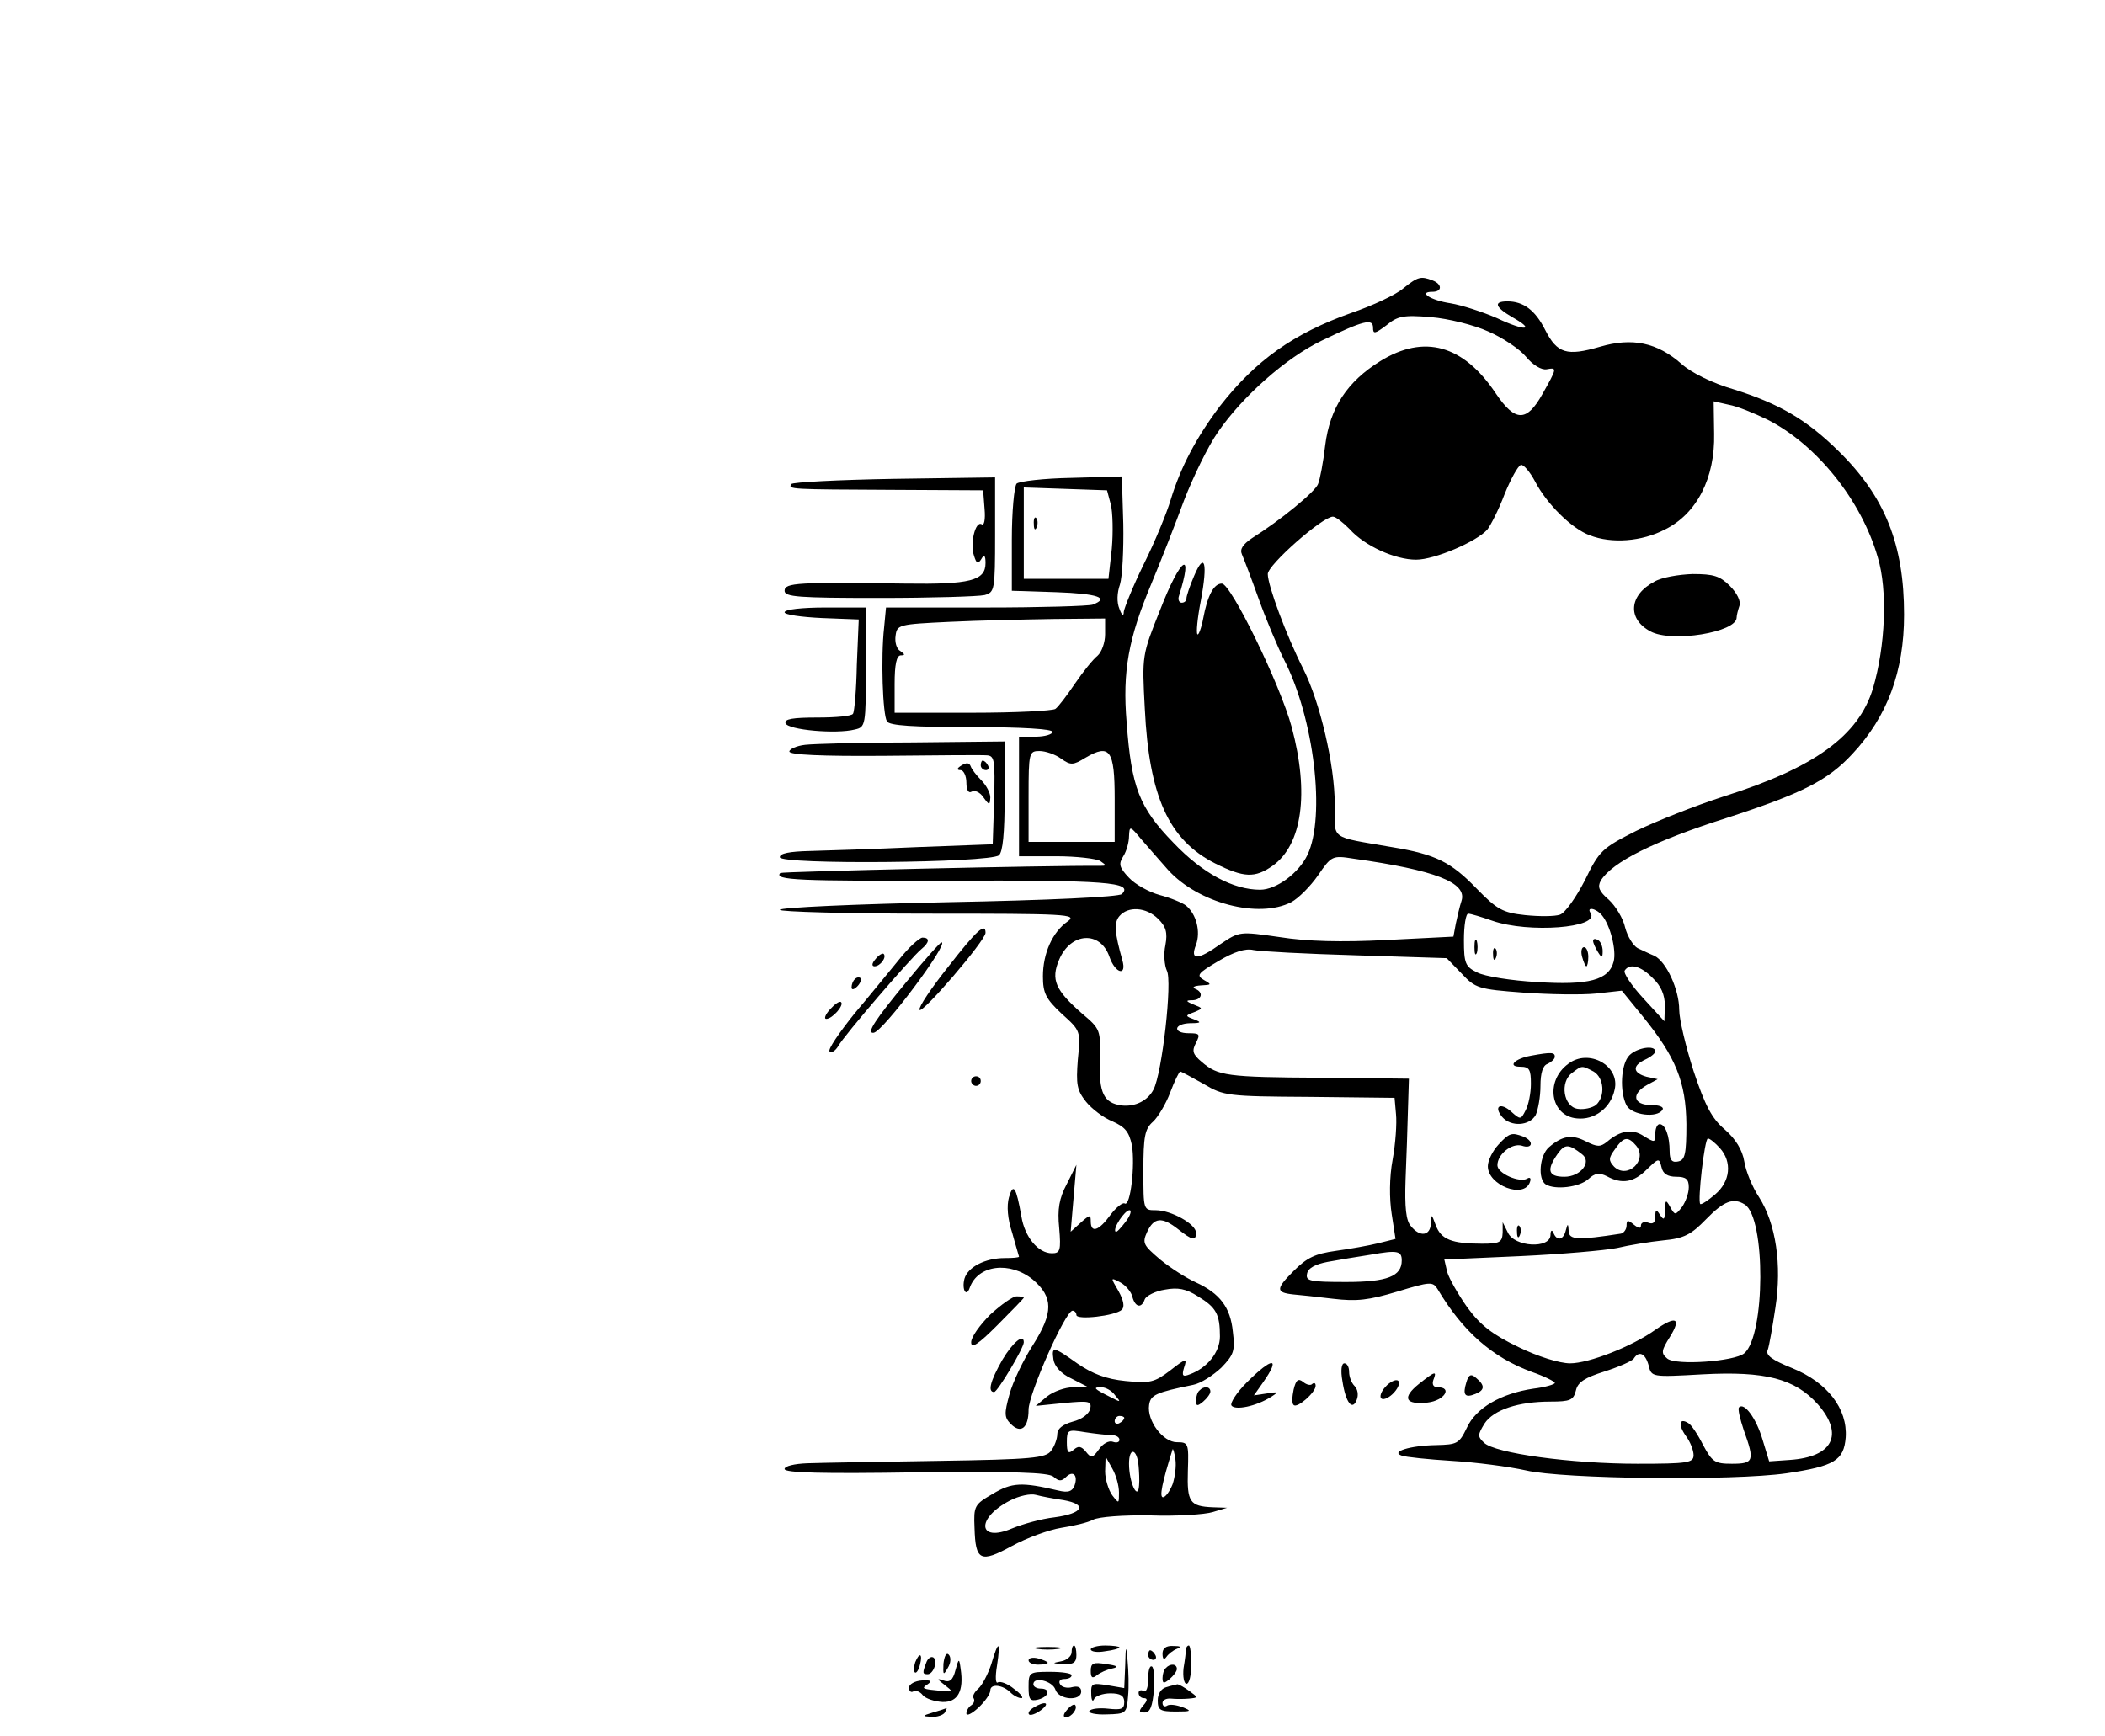 <?xml version="1.0" standalone="no"?>
<!DOCTYPE svg PUBLIC "-//W3C//DTD SVG 20010904//EN"
 "http://www.w3.org/TR/2001/REC-SVG-20010904/DTD/svg10.dtd">
<svg version="1.0" xmlns="http://www.w3.org/2000/svg"
 width="440pt" height="363pt" viewBox="0 0 440 363"
 preserveAspectRatio="xMidYMid meet">

<g transform="translate(0,363) scale(0.1,-0.1)"
fill="#000000" stroke="none">
<path d="M2933 3027 c-15 -13 -64 -36 -108 -51 -121 -43 -200 -99 -275 -195
-49 -65 -82 -127 -103 -196 -8 -27 -33 -88 -56 -134 -23 -47 -41 -92 -42 -100
0 -10 -4 -8 -9 6 -6 14 -5 34 1 51 5 16 8 73 7 127 l-3 99 -105 -3 c-58 -1
-109 -7 -115 -12 -5 -6 -10 -58 -10 -117 l0 -107 93 -3 c86 -3 113 -12 76 -26
-9 -3 -109 -6 -224 -6 l-208 0 -4 -42 c-7 -62 -3 -182 6 -196 5 -9 56 -12 177
-12 106 0 169 -4 169 -10 0 -5 -16 -10 -35 -10 l-35 0 0 -125 0 -125 78 0 c42
0 84 -5 92 -10 13 -9 13 -10 0 -10 -110 1 -665 -12 -669 -15 -14 -15 39 -17
351 -16 331 1 388 -3 363 -28 -6 -6 -153 -13 -363 -17 -193 -4 -352 -11 -352
-16 0 -4 141 -8 312 -8 286 0 311 -1 290 -16 -32 -22 -52 -67 -52 -115 0 -35
6 -47 39 -78 40 -36 40 -36 34 -96 -4 -52 -2 -64 17 -88 12 -15 37 -34 55 -41
27 -12 35 -22 41 -50 7 -41 -3 -129 -15 -122 -4 3 -18 -8 -30 -24 -24 -33 -41
-39 -41 -13 0 14 -2 14 -21 -3 l-21 -19 6 70 6 70 -20 -40 c-16 -30 -20 -53
-16 -92 4 -47 2 -53 -15 -53 -29 0 -57 34 -64 77 -11 62 -17 71 -26 40 -5 -18
-3 -45 7 -75 7 -26 14 -48 14 -49 0 -2 -13 -3 -30 -3 -41 0 -77 -19 -84 -43
-6 -23 4 -40 11 -19 17 48 84 56 132 17 43 -37 43 -69 0 -137 -20 -31 -42 -77
-49 -103 -11 -40 -11 -48 3 -62 21 -21 37 -8 37 30 0 33 77 207 92 207 4 0 8
-4 8 -9 0 -11 81 -2 95 11 6 6 4 19 -7 39 -17 29 -17 29 4 18 11 -6 23 -20 25
-30 6 -22 19 -25 26 -5 3 7 22 17 42 20 27 5 44 2 69 -14 38 -23 46 -37 46
-84 0 -33 -27 -66 -63 -79 -15 -6 -17 -3 -12 14 7 20 4 20 -29 -6 -33 -25 -42
-27 -93 -22 -41 4 -69 15 -100 36 -52 37 -55 37 -51 9 2 -14 16 -30 38 -40
l35 -18 -31 0 c-18 0 -42 -9 -55 -19 l-24 -20 59 6 c53 5 58 4 55 -12 -3 -11
-17 -22 -37 -27 -21 -6 -32 -15 -32 -26 0 -10 -6 -26 -13 -35 -11 -15 -39 -18
-237 -21 -124 -2 -246 -4 -272 -5 -28 -1 -48 -6 -48 -12 0 -8 79 -10 273 -7
206 2 278 0 289 -9 11 -10 17 -10 26 -1 15 15 26 4 18 -18 -5 -12 -13 -15 -34
-10 -76 18 -97 17 -137 -7 -38 -22 -40 -25 -38 -71 2 -69 12 -74 78 -38 31 17
78 34 103 38 26 4 56 11 67 17 11 6 63 10 120 9 55 -2 114 2 130 7 l30 9 -30
1 c-48 2 -54 11 -52 76 2 58 1 60 -23 60 -29 0 -63 45 -58 78 3 21 14 26 92
42 16 3 42 20 59 36 26 27 29 35 24 75 -5 51 -27 80 -77 103 -20 9 -53 30 -75
48 -35 30 -38 34 -27 58 14 30 31 32 65 5 29 -23 37 -25 37 -7 0 18 -52 47
-84 47 -26 0 -26 0 -26 83 0 71 3 87 20 102 10 9 27 37 36 61 9 24 19 44 21
44 2 0 24 -12 49 -26 42 -25 50 -26 221 -27 l178 -2 3 -34 c2 -19 -1 -62 -7
-95 -7 -37 -7 -82 -2 -114 l8 -52 -36 -9 c-20 -5 -60 -12 -89 -16 -43 -6 -60
-14 -88 -42 -37 -37 -38 -45 -1 -49 12 -1 50 -5 83 -9 50 -6 75 -3 135 15 69
21 74 21 84 5 53 -89 115 -143 197 -173 26 -9 48 -20 48 -23 0 -3 -20 -9 -45
-12 -67 -10 -120 -40 -139 -82 -16 -33 -20 -35 -64 -36 -55 -1 -96 -14 -72
-22 8 -3 56 -8 105 -11 50 -3 119 -12 155 -20 77 -18 432 -22 544 -6 101 15
120 27 124 75 4 60 -38 115 -112 145 -42 17 -56 27 -51 38 3 8 10 48 16 88 14
90 1 176 -34 231 -14 21 -28 55 -31 75 -4 24 -18 47 -41 67 -27 23 -41 50 -65
122 -16 50 -30 108 -30 128 0 42 -27 101 -52 113 -10 4 -26 12 -35 16 -9 5
-21 24 -26 43 -4 19 -20 45 -34 58 -21 18 -24 27 -17 40 24 39 112 83 263 131
160 52 212 79 263 134 73 78 108 172 108 291 0 147 -40 247 -137 342 -67 66
-124 99 -219 129 -45 13 -89 35 -109 53 -51 45 -103 56 -171 36 -69 -20 -89
-14 -114 35 -21 42 -46 60 -79 60 -30 0 -26 -12 10 -33 50 -28 27 -30 -32 -2
-30 13 -73 27 -97 31 -41 6 -69 24 -38 24 21 0 21 16 0 24 -24 9 -30 8 -61
-17z m178 -90 c30 -13 66 -37 79 -53 14 -17 32 -28 43 -26 22 4 22 3 -9 -52
-33 -59 -57 -58 -97 1 -68 102 -150 125 -242 68 -69 -43 -105 -97 -115 -176
-4 -35 -11 -72 -15 -81 -6 -16 -79 -76 -138 -113 -19 -13 -26 -23 -21 -34 4
-9 20 -51 35 -93 15 -42 39 -99 53 -127 63 -123 87 -328 49 -408 -18 -38 -65
-73 -99 -73 -56 0 -120 34 -181 98 -72 74 -88 116 -98 252 -9 106 4 176 51
288 20 48 51 127 69 176 19 49 50 113 71 143 51 74 142 155 217 191 87 42 107
47 107 27 0 -14 4 -13 28 5 23 19 35 22 93 17 36 -3 89 -16 120 -30z m583
-184 c103 -52 197 -169 231 -288 21 -69 16 -186 -10 -274 -30 -99 -122 -166
-312 -226 -59 -19 -142 -52 -183 -72 -71 -36 -77 -41 -107 -103 -18 -35 -41
-68 -52 -72 -11 -4 -44 -4 -73 -1 -47 5 -59 12 -101 55 -54 56 -86 72 -177 87
-133 23 -120 14 -120 89 0 83 -31 215 -66 284 -35 69 -74 174 -74 198 0 19
113 119 136 120 6 0 21 -12 35 -26 31 -35 95 -64 139 -64 39 0 127 38 149 63
7 9 24 42 36 74 13 32 28 59 34 61 5 2 19 -14 30 -35 24 -46 76 -98 114 -112
46 -18 109 -13 157 12 67 33 105 108 103 200 l-1 68 31 -7 c18 -3 54 -18 81
-31z m-1372 -178 c4 -16 5 -58 2 -92 l-7 -63 -88 0 -89 0 0 95 0 96 87 -3 87
-3 8 -30z m-12 -271 c0 -17 -7 -37 -16 -45 -9 -7 -30 -33 -47 -58 -17 -25 -35
-49 -41 -53 -6 -4 -84 -8 -173 -8 l-163 0 0 60 c0 41 4 60 13 60 9 0 9 2 -1 9
-8 4 -12 19 -10 32 3 23 6 24 113 29 61 3 158 5 218 6 l107 1 0 -33z m-92
-260 c20 -14 25 -14 51 2 51 30 61 16 61 -86 l0 -90 -90 0 -90 0 0 95 c0 92 1
95 23 95 12 0 33 -7 45 -16z m224 -233 c63 -69 189 -102 257 -67 15 8 40 33
56 56 28 41 30 42 74 35 171 -24 238 -50 226 -88 -4 -12 -9 -34 -12 -48 l-5
-27 -139 -7 c-96 -5 -167 -3 -224 6 -84 12 -84 12 -123 -14 -49 -35 -65 -35
-52 -2 10 27 1 64 -21 82 -8 6 -32 16 -55 22 -22 6 -51 22 -64 36 -21 22 -22
29 -12 45 7 11 12 30 12 42 1 22 2 22 26 -7 14 -16 39 -45 56 -64z m-21 -102
c16 -16 20 -28 15 -55 -4 -18 -2 -42 3 -53 12 -21 -10 -216 -28 -249 -12 -23
-38 -36 -66 -33 -38 5 -48 26 -46 94 2 64 1 66 -37 98 -56 49 -66 71 -48 113
24 57 86 61 105 6 12 -35 37 -42 27 -7 -16 57 -18 78 -6 92 18 21 56 19 81 -6z
m928 7 c17 -21 30 -72 24 -96 -10 -39 -52 -50 -160 -43 -54 3 -110 12 -125 20
-25 12 -28 19 -28 68 0 30 4 55 9 55 5 0 28 -7 51 -15 75 -26 224 -15 205 16
-10 14 11 11 24 -5z m-515 -83 l190 -6 31 -32 c29 -31 35 -33 129 -40 54 -4
123 -5 152 -2 l54 6 44 -54 c69 -85 90 -137 91 -225 0 -63 -3 -75 -17 -78 -13
-3 -18 3 -18 21 0 32 -9 57 -21 57 -5 0 -9 -9 -9 -20 0 -19 -1 -19 -24 -5 -24
16 -49 12 -77 -12 -14 -11 -20 -11 -44 1 -29 15 -49 12 -77 -12 -20 -17 -24
-67 -7 -78 20 -12 70 -6 89 11 14 13 23 14 39 6 31 -17 56 -13 83 14 25 24 26
25 31 5 3 -14 13 -20 31 -20 20 0 26 -5 26 -22 0 -13 -7 -31 -14 -41 -14 -18
-15 -18 -25 0 -9 16 -10 15 -11 -7 0 -20 -2 -22 -10 -10 -8 13 -10 12 -10 -4
0 -12 -5 -16 -15 -12 -8 3 -15 0 -15 -6 0 -7 -5 -6 -15 2 -12 10 -15 10 -15
-2 0 -8 -6 -16 -12 -17 -90 -14 -108 -13 -109 5 -1 17 -2 17 -6 2 -5 -21 -19
-23 -26 -5 -3 7 -6 5 -6 -5 -1 -29 -75 -25 -89 5 l-11 22 0 -22 c-1 -20 -6
-23 -43 -23 -64 0 -86 9 -97 39 -9 24 -9 24 -10 4 -1 -27 -23 -30 -42 -6 -10
11 -13 39 -11 97 2 45 4 110 5 146 l2 65 -183 2 c-199 1 -216 4 -250 33 -19
16 -21 23 -12 40 9 18 8 20 -15 20 -34 0 -32 20 3 21 23 0 24 2 8 8 -19 7 -19
8 0 15 19 8 19 8 -1 16 -17 7 -17 9 -2 9 20 1 23 17 5 24 -7 3 -2 6 12 7 23 1
23 2 7 11 -17 10 -14 14 30 40 32 19 56 27 73 23 14 -3 110 -8 214 -11z m621
-48 c17 -16 25 -35 25 -57 l-1 -33 -44 48 c-25 27 -42 53 -39 58 10 16 34 10
59 -16z m-35 -350 c25 -30 -18 -71 -46 -44 -12 13 -12 18 2 37 18 26 27 27 44
7z m175 -5 c26 -29 22 -70 -10 -97 -15 -13 -29 -22 -31 -20 -6 6 9 137 16 137
4 0 15 -9 25 -20z m-288 -13 c21 -16 -3 -47 -37 -47 -34 0 -38 14 -14 48 15
21 23 21 51 -1z m340 -105 c44 -28 43 -274 -1 -311 -20 -17 -143 -26 -161 -11
-13 11 -13 16 6 46 24 39 12 44 -31 14 -49 -35 -139 -70 -178 -70 -22 0 -67
14 -108 34 -54 26 -79 45 -107 83 -19 27 -38 60 -42 74 l-6 26 158 7 c87 4
178 12 203 17 25 6 68 13 97 16 43 4 58 12 89 44 37 38 57 46 81 31z m-1294
-36 c-10 -13 -19 -23 -21 -21 -7 6 19 45 29 45 5 0 2 -11 -8 -24z m577 -81 c0
-33 -30 -45 -116 -45 -76 0 -85 2 -82 17 2 12 17 20 43 25 22 4 63 11 90 15
56 10 65 8 65 -12z m516 -219 c6 -25 6 -25 113 -19 131 7 193 -9 241 -63 55
-63 31 -110 -59 -116 l-43 -3 -14 46 c-13 44 -38 78 -49 67 -3 -3 2 -24 10
-48 23 -64 21 -70 -25 -70 -36 0 -41 4 -60 39 -11 22 -25 43 -31 46 -19 12
-22 -3 -5 -27 9 -12 16 -30 16 -40 0 -16 -12 -18 -117 -18 -139 0 -299 22
-321 44 -14 13 -13 17 1 40 19 29 71 46 138 46 41 0 48 3 53 23 4 18 19 27 60
40 31 10 58 22 61 27 11 17 24 11 31 -14z m-1115 -63 c13 -15 12 -15 -11 -3
-34 17 -36 20 -18 20 9 0 22 -7 29 -17z m19 -47 c0 -3 -4 -8 -10 -11 -5 -3
-10 -1 -10 4 0 6 5 11 10 11 6 0 10 -2 10 -4z m-27 -36 c9 0 17 -4 17 -10 0
-5 -6 -7 -14 -4 -8 3 -21 -4 -29 -16 -13 -18 -16 -19 -27 -5 -10 12 -16 13
-26 4 -11 -9 -14 -6 -14 16 0 26 2 27 38 21 20 -3 45 -6 55 -6z m57 -65 c1
-11 2 -29 1 -40 -2 -34 -21 5 -21 45 0 36 17 32 20 -5z m71 -38 c-6 -15 -15
-27 -20 -27 -8 0 -2 30 20 100 1 3 4 -7 6 -21 2 -14 -1 -37 -6 -52z m-112 -17
c0 -24 0 -24 -14 -6 -8 11 -15 34 -15 50 l1 31 14 -25 c8 -14 14 -36 14 -50z
m-116 -16 c51 -9 41 -28 -19 -36 -27 -3 -66 -14 -88 -23 -72 -31 -77 21 -5 58
19 10 43 15 54 12 11 -3 37 -8 58 -11z"/>
<path d="M2496 2426 c-9 -21 -16 -42 -16 -47 0 -5 -4 -9 -10 -9 -5 0 -8 6 -6
13 32 101 4 83 -39 -28 -38 -95 -38 -95 -32 -207 9 -183 50 -274 147 -323 60
-30 83 -31 120 -5 62 44 77 152 40 290 -24 89 -127 300 -146 300 -17 0 -30
-25 -39 -73 -4 -21 -10 -36 -12 -33 -3 3 0 34 7 70 15 80 8 104 -14 52z"/>
<path d="M3458 2414 c-53 -28 -57 -78 -8 -104 44 -24 180 -2 180 29 0 5 3 16
6 25 3 9 -5 26 -20 41 -21 21 -34 25 -78 25 -29 -1 -65 -7 -80 -16z"/>
<path d="M2161 2534 c0 -11 3 -14 6 -6 3 7 2 16 -1 19 -3 4 -6 -2 -5 -13z"/>
<path d="M3082 1650 c0 -14 2 -19 5 -12 2 6 2 18 0 25 -3 6 -5 1 -5 -13z"/>
<path d="M3330 1663 c0 -4 5 -15 10 -23 8 -13 10 -13 10 2 0 9 -4 20 -10 23
-5 3 -10 3 -10 -2z"/>
<path d="M3121 1634 c0 -11 3 -14 6 -6 3 7 2 16 -1 19 -3 4 -6 -2 -5 -13z"/>
<path d="M3307 1630 c3 -11 7 -20 9 -20 2 0 4 9 4 20 0 11 -4 20 -9 20 -5 0
-7 -9 -4 -20z"/>
<path d="M3406 1424 c-18 -18 -21 -76 -6 -105 11 -20 64 -27 75 -9 4 6 -7 10
-24 10 -37 0 -42 23 -8 42 l22 12 -23 5 c-29 8 -31 23 -3 36 11 5 21 13 21 17
0 14 -38 8 -54 -8z"/>
<path d="M3200 1423 c-34 -6 -50 -23 -22 -23 19 0 22 -6 22 -36 0 -19 -5 -44
-11 -55 -10 -20 -11 -20 -30 -3 -22 20 -38 12 -19 -11 18 -21 57 -19 70 4 5
11 10 38 10 61 0 27 5 43 15 46 8 4 15 10 15 15 0 9 -7 10 -50 2z"/>
<path d="M3278 1406 c-49 -36 -37 -109 18 -114 37 -4 71 22 79 60 12 50 -54
87 -97 54z m53 -16 c22 -13 25 -52 5 -70 -8 -6 -25 -10 -38 -8 -30 4 -38 56
-12 75 21 16 20 16 45 3z"/>
<path d="M3132 1237 c-12 -13 -22 -33 -22 -45 0 -40 76 -69 88 -33 3 8 0 11
-6 7 -16 -9 -62 11 -62 28 0 23 30 47 51 41 23 -8 26 10 3 19 -24 9 -29 8 -52
-17z"/>
<path d="M3171 1054 c0 -11 3 -14 6 -6 3 7 2 16 -1 19 -3 4 -6 -2 -5 -13z"/>
<path d="M1654 2618 c-7 -11 -2 -11 211 -12 l190 -1 3 -39 c2 -22 -1 -36 -6
-32 -13 8 -25 -40 -16 -66 5 -16 8 -18 15 -7 6 11 9 8 9 -8 0 -37 -32 -45
-168 -43 -223 3 -252 2 -252 -15 0 -13 29 -15 198 -15 108 0 207 3 220 6 21 6
22 10 22 126 l0 120 -211 -3 c-116 -2 -213 -7 -215 -11z"/>
<path d="M1640 2350 c0 -5 35 -10 78 -12 l77 -3 -4 -95 c-1 -52 -5 -98 -8
-102 -2 -5 -36 -8 -74 -8 -52 0 -70 -3 -67 -12 5 -14 106 -23 145 -13 22 5 23
8 23 130 l0 125 -85 0 c-48 0 -85 -4 -85 -10z"/>
<path d="M1683 2073 c-18 -2 -33 -9 -33 -14 0 -7 68 -10 198 -9 108 1 205 2
215 1 16 -1 17 -11 15 -93 l-3 -93 -160 -6 c-88 -4 -188 -7 -222 -8 -43 -1
-63 -5 -63 -13 0 -16 438 -12 458 4 8 7 12 45 12 124 l0 114 -192 -2 c-106 0
-208 -3 -225 -5z"/>
<path d="M2010 2030 c-10 -6 -11 -10 -2 -10 6 0 12 -12 12 -26 0 -15 4 -23 11
-19 6 4 17 -1 24 -11 13 -18 14 -18 15 -1 0 9 -8 25 -19 36 -10 10 -20 23 -22
29 -3 8 -9 8 -19 2z"/>
<path d="M2050 2030 c0 -5 5 -10 11 -10 5 0 7 5 4 10 -3 6 -8 10 -11 10 -2 0
-4 -4 -4 -10z"/>
<path d="M1982 1609 c-35 -44 -62 -84 -60 -90 4 -11 138 145 138 161 0 22 -18
6 -78 -71z"/>
<path d="M1880 1625 c-19 -23 -61 -75 -94 -114 -32 -40 -56 -75 -52 -79 4 -4
12 1 18 11 12 22 154 187 174 203 17 14 18 24 2 24 -7 -1 -29 -21 -48 -45z"/>
<path d="M1896 1579 c-67 -81 -86 -110 -70 -108 19 1 159 189 142 189 -3 0
-35 -36 -72 -81z"/>
<path d="M1830 1625 c-8 -9 -8 -15 -2 -15 12 0 26 19 19 26 -2 2 -10 -2 -17
-11z"/>
<path d="M1787 1583 c-4 -3 -7 -11 -7 -17 0 -6 5 -5 12 2 6 6 9 14 7 17 -3 3
-9 2 -12 -2z"/>
<path d="M1735 1520 c-10 -11 -13 -20 -8 -20 13 0 38 29 31 35 -3 3 -13 -4
-23 -15z"/>
<path d="M2030 1370 c0 -5 5 -10 10 -10 6 0 10 5 10 10 0 6 -4 10 -10 10 -5 0
-10 -4 -10 -10z"/>
<path d="M2070 882 c-22 -22 -40 -47 -40 -58 0 -14 14 -5 55 36 30 30 55 56
55 57 0 2 -7 3 -15 3 -8 0 -32 -17 -55 -38z"/>
<path d="M2095 787 c-25 -44 -31 -67 -17 -67 7 0 62 92 62 104 0 19 -23 0 -45
-37z"/>
<path d="M2606 740 c-21 -21 -35 -43 -32 -48 7 -11 52 -2 83 18 16 10 15 11
-9 7 l-27 -4 19 27 c38 54 20 54 -34 0z"/>
<path d="M2806 743 c7 -46 21 -63 30 -39 4 10 2 22 -5 29 -6 6 -11 19 -11 29
0 10 -4 18 -10 18 -6 0 -8 -15 -4 -37z"/>
<path d="M2966 737 c-36 -29 -29 -44 18 -39 35 4 53 32 21 32 -9 0 -12 6 -9
15 8 20 4 19 -30 -8z"/>
<path d="M3065 740 c-8 -26 -3 -33 19 -24 20 8 20 18 2 33 -11 10 -16 8 -21
-9z"/>
<path d="M2704 725 c-3 -14 -4 -29 0 -32 7 -8 46 26 46 40 0 6 -3 7 -7 4 -3
-4 -12 -2 -19 4 -10 8 -15 5 -20 -16z"/>
<path d="M2896 731 c-10 -11 -13 -22 -8 -25 5 -3 17 3 26 13 10 11 13 22 8 25
-5 3 -17 -3 -26 -13z"/>
<path d="M2507 723 c-4 -3 -7 -13 -7 -21 0 -12 3 -12 15 -2 8 7 15 16 15 21 0
11 -14 12 -23 2z"/>
<path d="M2072 151 c-7 -21 -19 -44 -27 -51 -8 -7 -13 -16 -10 -20 3 -5 1 -11
-5 -15 -5 -3 -10 -11 -10 -17 0 -6 11 -1 25 12 14 13 25 29 25 36 0 15 26 12
42 -4 7 -7 17 -12 23 -12 5 0 -1 9 -15 19 -13 11 -29 17 -34 14 -5 -4 -6 11
-2 35 8 53 3 54 -12 3z"/>
<path d="M2168 183 c12 -2 32 -2 45 0 12 2 2 4 -23 4 -25 0 -35 -2 -22 -4z"/>
<path d="M2240 176 c0 -8 -10 -17 -22 -19 -20 -4 -19 -4 5 -6 21 -1 27 4 27
19 0 11 -2 20 -5 20 -3 0 -5 -6 -5 -14z"/>
<path d="M2280 182 c0 -5 14 -7 30 -4 17 2 30 6 30 8 0 2 -13 4 -30 4 -16 0
-30 -4 -30 -8z"/>
<path d="M2352 148 l-2 -47 -35 6 c-32 5 -35 4 -34 -18 0 -13 3 -18 6 -11 2 6
18 12 34 12 21 0 29 -5 29 -18 0 -15 -6 -17 -34 -14 -18 2 -36 0 -39 -5 -3 -4
14 -8 36 -7 41 1 42 2 45 38 2 20 1 53 -1 74 -3 34 -4 34 -5 -10z"/>
<path d="M2430 173 c0 -11 3 -14 8 -7 4 6 14 14 22 17 10 4 8 6 -7 6 -16 1
-23 -5 -23 -16z"/>
<path d="M2479 183 c0 -5 -2 -23 -5 -40 -2 -18 1 -33 6 -33 6 0 10 18 10 40 0
22 -2 40 -5 40 -3 0 -5 -3 -6 -7z"/>
<path d="M1972 152 c-1 -24 0 -25 9 -9 7 11 7 23 2 28 -5 5 -9 -3 -11 -19z"/>
<path d="M2400 170 c0 -5 5 -10 11 -10 5 0 7 5 4 10 -3 6 -8 10 -11 10 -2 0
-4 -4 -4 -10z"/>
<path d="M1913 155 c-3 -9 -3 -18 -1 -21 3 -3 8 4 11 16 6 23 -1 27 -10 5z"/>
<path d="M1936 154 c-8 -21 -8 -24 3 -24 12 0 22 28 12 35 -5 3 -12 -2 -15
-11z"/>
<path d="M2150 159 c0 -5 9 -9 20 -9 11 0 20 2 20 4 0 2 -9 6 -20 9 -11 3 -20
1 -20 -4z"/>
<path d="M1997 138 c-5 -20 -12 -26 -25 -21 -14 5 -14 3 2 -9 19 -15 19 -15
-5 -13 -42 4 -44 5 -30 14 10 7 7 9 -12 8 -15 -1 -27 -8 -27 -15 0 -7 4 -11 9
-8 5 3 14 0 20 -8 6 -7 24 -13 41 -14 32 -1 45 23 38 69 -3 23 -4 23 -11 -3z"/>
<path d="M2280 137 c0 -14 3 -17 13 -9 6 5 21 12 32 14 14 3 11 6 -12 9 -28 5
-33 2 -33 -14z"/>
<path d="M2400 120 c0 -18 -4 -29 -10 -25 -5 3 -10 1 -10 -4 0 -6 5 -11 11
-11 8 0 8 -5 -1 -15 -10 -12 -10 -15 3 -15 11 0 16 13 19 46 2 25 0 48 -4 50
-5 3 -8 -9 -8 -26z"/>
<path d="M2437 143 c-4 -3 -7 -13 -7 -21 0 -12 3 -12 15 -2 8 7 15 16 15 21 0
11 -14 12 -23 2z"/>
<path d="M2150 103 c0 -26 3 -30 20 -26 23 6 27 23 5 23 -8 0 -15 4 -15 9 0
17 40 7 46 -11 7 -22 54 -25 54 -4 0 9 -7 12 -19 9 -10 -3 -22 0 -25 6 -4 6 0
11 8 11 9 0 16 3 16 8 0 4 -20 7 -45 7 -44 0 -45 -1 -45 -32z"/>
<path d="M2438 103 c-11 -3 -18 -14 -18 -28 0 -20 5 -23 38 -23 32 0 34 1 14
9 -13 5 -28 7 -33 3 -5 -3 -9 0 -9 6 0 6 8 10 18 9 9 -1 26 -1 37 0 20 2 20 2
1 16 -11 8 -22 14 -25 14 -3 -1 -14 -3 -23 -6z"/>
<path d="M2160 60 c-8 -5 -12 -11 -9 -14 3 -3 14 1 25 9 21 16 8 20 -16 5z"/>
<path d="M2230 55 c-8 -9 -8 -15 -2 -15 12 0 26 19 19 26 -2 2 -10 -2 -17 -11z"/>
<path d="M1950 50 c-23 -7 -23 -8 -3 -9 12 -1 25 4 28 9 3 6 5 10 3 9 -2 -1
-14 -5 -28 -9z"/>
</g>
</svg>
